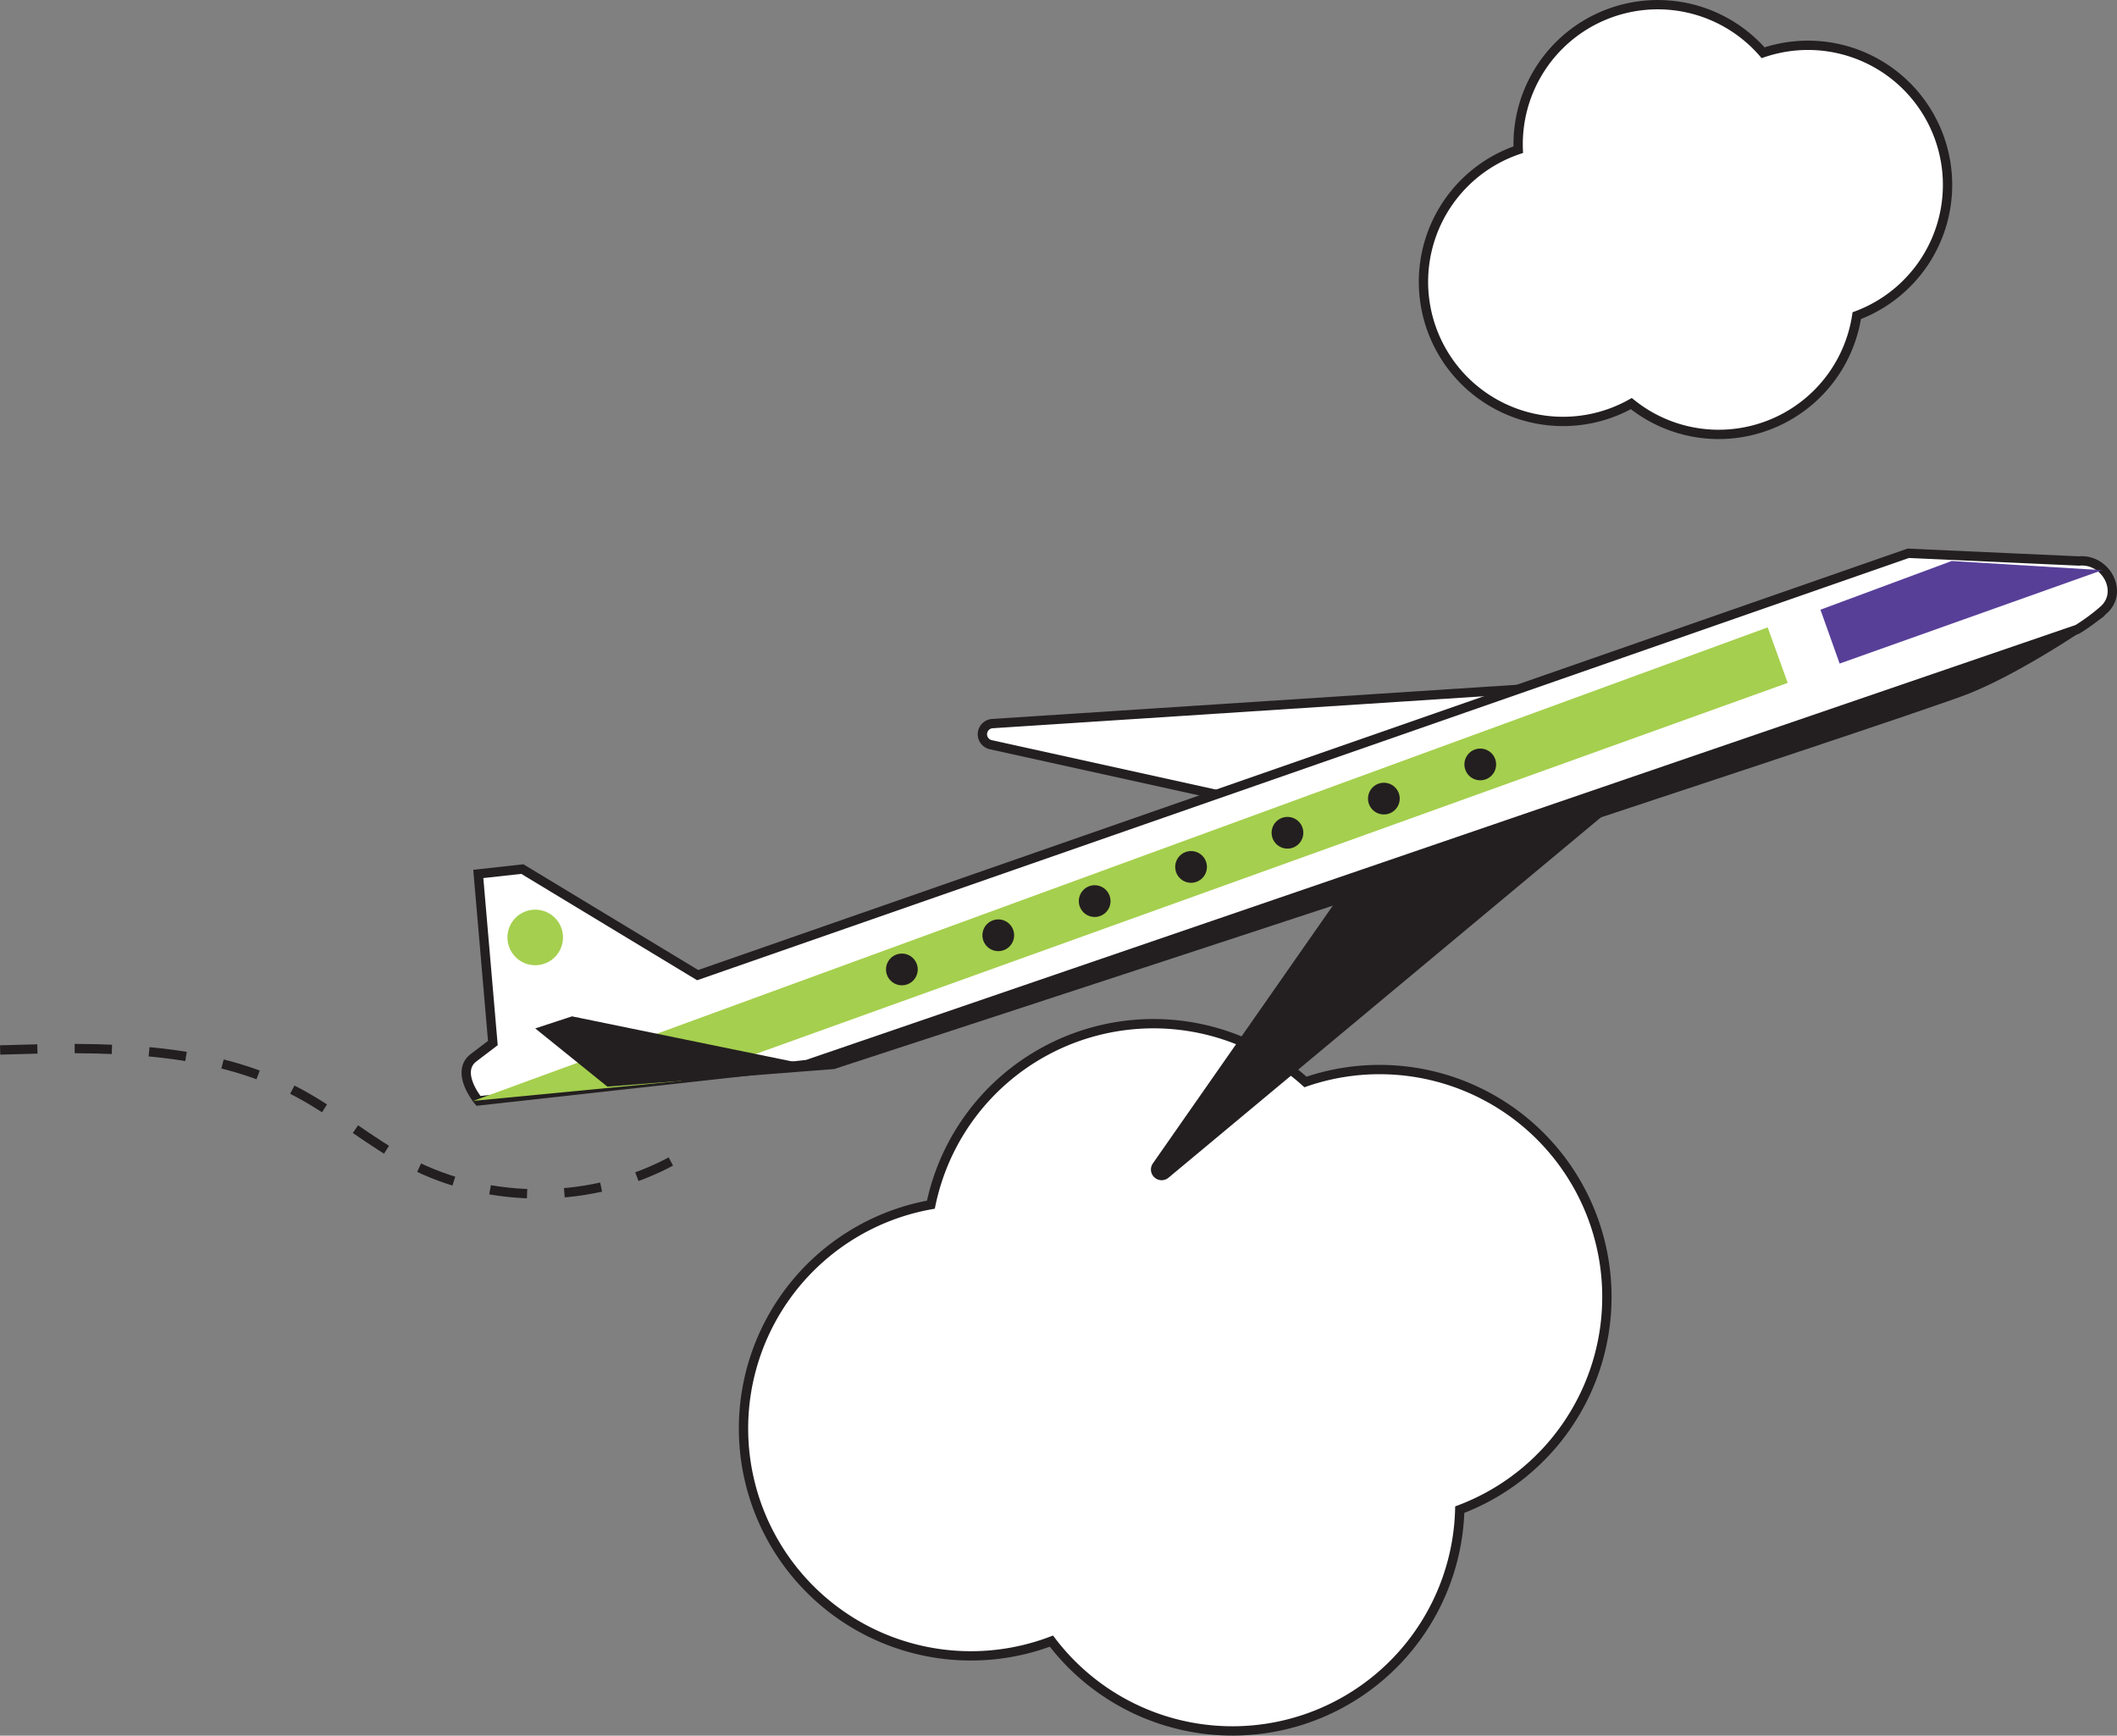 <?xml version="1.0" encoding="UTF-8"?> <svg xmlns="http://www.w3.org/2000/svg" viewBox="0 0 681.801 558.963"><rect x="0" y="0" width="681.801" height="558.963" fill="#808080" stroke="none"/><path d="m336.841 338.386a73.245 73.245 0 0 1 83.6 10.058 73.22 73.22 0 0 1 58.489 133.736 74.007 74.007 0 0 1 -8.8 4 73.231 73.231 0 0 1 -131.511 42.341 73.223 73.223 0 1 1 -38.819-140.556 73.061 73.061 0 0 1 37.041-49.579z" fill="#fff"></path><g stroke="#231f20" stroke-miterlimit="10" stroke-width="3"><path d="m336.841 338.386a73.245 73.245 0 0 1 83.6 10.058 73.22 73.22 0 0 1 58.489 133.736 74.007 74.007 0 0 1 -8.8 4 73.231 73.231 0 0 1 -131.511 42.341 73.223 73.223 0 1 1 -38.819-140.556 73.061 73.061 0 0 1 37.041-49.579z" fill="none"></path><path d="m562.278 139.031a44.965 44.965 0 0 0 35.709-37.373 44.95 44.95 0 0 0 -30.164-84.678 44.955 44.955 0 0 0 -78.858 31.22 44.95 44.95 0 1 0 36.415 81.777 44.847 44.847 0 0 0 36.898 9.054z" fill="#fff"></path><path d="m440.416 266.586-121.316-26.753a3.443 3.443 0 0 1 .517-6.8l268.25-17.473" fill="#fff"></path><path d="m201.3 349.316-47.212 5.226s-7.724-9.221-1.541-13.928l6.183-4.706-4.688-54.455 14.187-1.57 56.461 34.156 389.885-135.856 54.981 2.488c8.681-.824 14.474 10 7.933 15.771a63.01 63.01 0 0 1 -8.4 6.214l-409.166 140.171z" fill="#fff"></path></g><path d="m219.229 348.114-66.813 6.428 416.879-152.494 6.453 17.871z" fill="#a5cf4e"></path><circle cx="172.374" cy="301.9" fill="#a5cf4e" r="8.947"></circle><path d="m268.678 344.277s346.501-113.142 365.885-121.077 43.537-25.082 43.537-25.082l-418.177 144.709-75.7-15.512-11.849 3.885 23.235 18.744z" fill="#231f20"></path><path d="m.046 338.14c32.745-1.012 67.227-1.64 96.1 13.834 12.341 6.613 23.092 15.919 35.493 22.418 26.28 13.773 59.453 13.432 85.443-.879" fill="none" stroke="#231f20" stroke-dasharray="12" stroke-miterlimit="10" stroke-width="3"></path><g fill="#231f20"><circle cx="290.457" cy="312.207" r="5.109"></circle><circle cx="321.504" cy="301.203" r="5.109"></circle><circle cx="352.55" cy="290.199" r="5.109"></circle><circle cx="383.596" cy="279.195" r="5.109"></circle><circle cx="414.642" cy="268.192" r="5.109"></circle><circle cx="445.688" cy="257.188" r="5.109"></circle><circle cx="476.734" cy="246.184" r="5.109"></circle></g><path d="m628.551 180.671-42.259 15.681 6.181 17.35 84.569-30.085z" fill="#573f98"></path><path d="m531.892 249.641-155.573 129.645a3.443 3.443 0 0 1 -5.057-4.571l64.275-92.063z" fill="#231f20"></path></svg> 